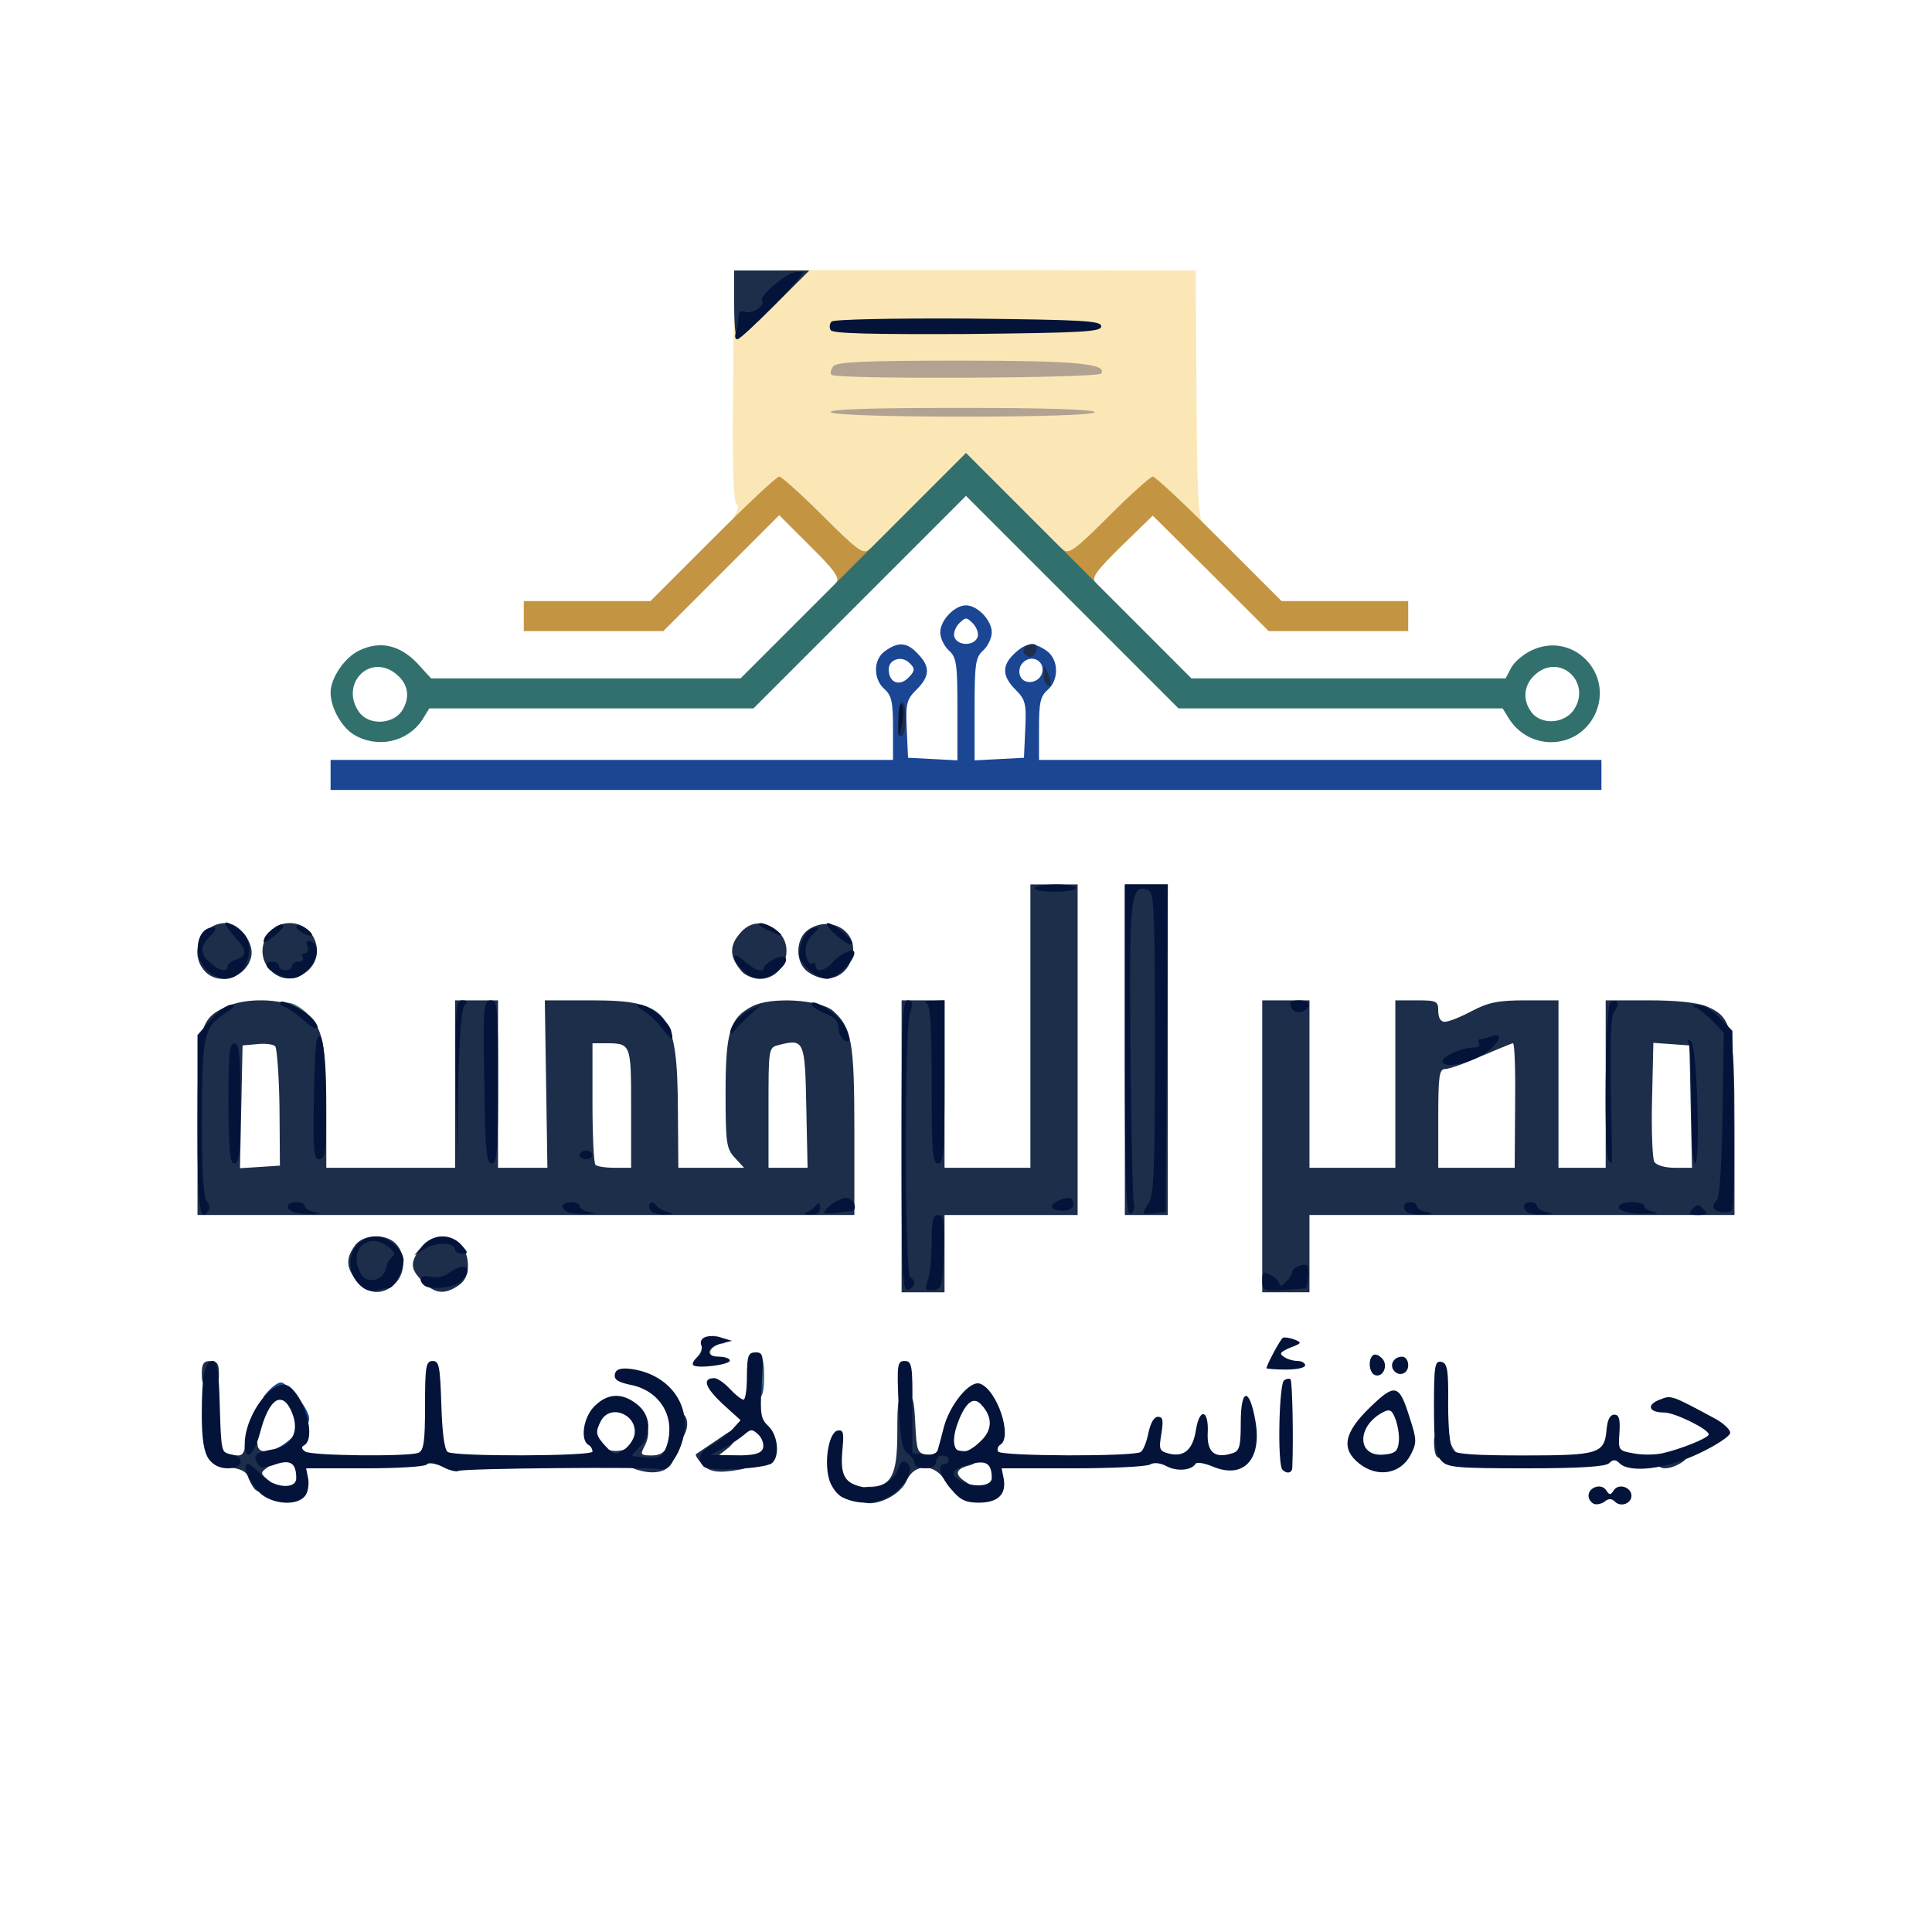 <?xml version="1.0" encoding="utf-8"?>
<!DOCTYPE svg PUBLIC "-//W3C//DTD SVG 1.0//EN" "http://www.w3.org/TR/2001/REC-SVG-20010904/DTD/svg10.dtd">
<svg version="1.0" xmlns="http://www.w3.org/2000/svg" width="225px" height="225px" viewBox="0 0 225 225" preserveAspectRatio="xMidYMid meet">
 <rect x="0" y="0" width="225" height="225" fill="#808080" stroke="none"/>
 <g fill="#ffffff">
  <path d="M0 112.50 l0 -112.50 112.50 0 112.50 0 0 112.50 0 112.50 -112.50 0 -112.50 0 0 -112.50z m108.50 32 l0 -4.50 7.75 0 7.75 0 0 -17.75 0 -17.75 -1.25 0 -1.25 0 0 16.50 0 16.50 -6.50 0 -6.50 0 0 -9.75 c0 -9.40 -0.05 -9.75 -1 -9.75 -1 0 -1 0.35 -1 15.50 0 15.15 0 15.50 1 15.50 0.95 0 1 -0.35 1 -4.50z m42.50 0 l0 -4.50 24.75 0 24.75 0 0 -8.75 c0 -9.95 -0.35 -11.35 -3.25 -12.55 -0.95 -0.40 -3.30 -0.70 -5.25 -0.70 l-3.50 0 0 9.75 0 9.75 -4.25 0 -4.25 0 0 -9.75 0 -9.75 -2.40 0 c-1.55 0 -3.15 0.40 -4.70 1.25 -1.50 0.80 -3.15 1.25 -4.65 1.25 -2.05 0 -2.25 -0.10 -2.25 -1.25 0 -0.90 -0.25 -1.25 -1 -1.25 -0.95 0 -1 0.35 -1 9.75 l0 9.75 -6.50 0 -6.50 0 0 -9.75 0 -9.75 -1.25 0 -1.25 0 0 15.50 0 15.50 1.25 0 c1.25 0 1.25 -0.05 1.25 -4.50z m-106.15 3.20 c0.15 -0.40 -0.05 -1.10 -0.45 -1.50 -0.65 -0.65 -0.80 -0.65 -1.40 0 -0.50 0.65 -0.50 0.95 0 1.55 0.80 0.95 1.45 0.95 1.85 -0.05z m7.60 0.10 c0.85 -1 -0.65 -2.15 -1.70 -1.30 -0.60 0.50 -0.65 0.80 -0.20 1.30 0.30 0.40 0.75 0.70 0.95 0.70 0.20 0 0.65 -0.30 0.95 -0.70z m45.55 -16.05 c0 -8.75 -0.35 -10.60 -2.40 -12.40 -1.45 -1.35 -4.60 -1.65 -6.50 -0.65 -2.45 1.30 -3.10 3.05 -3.10 8.70 0 4.30 0.15 5.05 1 5.85 1 0.90 1 0.85 1 -5.90 0 -7.80 -0.15 -7.55 4.80 -7.25 l2.45 0.15 0.15 8.65 0.10 8.60 -9 0 -9 0 -0.05 -6.60 c-0.05 -7.95 -0.60 -10.20 -2.90 -11.75 -1.40 -0.95 -2.35 -1.15 -5.70 -1.15 l-4 0 0.25 9.75 0.25 9.75 -4.40 0 -4.45 0 0 -9.75 c0 -9.40 -0.05 -9.75 -1 -9.75 -0.95 0 -1 0.35 -1 9.75 l0 9.75 -9 0 -9 0 0 -7 c0 -7.40 -0.45 -9.40 -2.35 -11.15 -1.55 -1.35 -4.20 -1.60 -6.35 -0.60 -3 1.45 -3.30 2.55 -3.30 12.50 l0 8.75 36.75 0 36.75 0 0 -8.25z m36.50 -9.50 c0 -17.40 0 -17.75 -1 -17.75 -1 0 -1 0.35 -1 17.75 0 17.40 0 17.75 1 17.75 1 0 1 -0.35 1 -17.75z m-107.50 -10.75 c0.65 -0.40 0.65 -0.55 -0.10 -1.30 -0.70 -0.70 -1 -0.75 -1.65 -0.20 -0.60 0.50 -0.65 0.80 -0.20 1.30 0.65 0.80 0.95 0.85 1.95 0.20z m7.45 0.05 c0.85 -0.55 0.35 -2.05 -0.65 -2.05 -0.95 0 -1.45 0.85 -1.10 1.75 0.30 0.85 0.75 0.90 1.75 0.30z m55 -0.25 c0.45 -0.50 0.40 -0.80 -0.20 -1.30 -1.05 -0.85 -2.55 0.30 -1.70 1.30 0.30 0.40 0.75 0.70 0.95 0.70 0.20 0 0.65 -0.30 0.95 -0.70z m7.45 0.30 c0.75 -0.50 0.25 -2.10 -0.65 -2.10 -1.05 0 -1.80 1.25 -1.15 1.90 0.70 0.70 0.95 0.70 1.80 0.20z m51.95 -21.45 c-20 -0.10 -52.70 -0.10 -72.75 0 -20 0.05 -3.60 0.10 36.40 0.10 40 0 56.40 -0.05 36.35 -0.10z m-71.45 -9.50 c-5.15 -0.10 -13.70 -0.10 -19 0 -5.30 0.05 -1.10 0.10 9.35 0.10 10.45 0 14.80 -0.05 9.65 -0.10z m89.50 0 c-5.15 -0.10 -13.70 -0.10 -19 0 -5.30 0.05 -1.10 0.10 9.35 0.10 10.45 0 14.80 -0.05 9.65 -0.10z m-94.30 -9 c-2 -0.10 -5.15 -0.10 -7 0 -1.85 0.10 -0.20 0.15 3.65 0.15 3.85 0 5.35 -0.10 3.35 -0.15z m86.50 0 c-2 -0.10 -5.15 -0.10 -7 0 -1.85 0.10 -0.20 0.15 3.65 0.15 3.85 0 5.35 -0.10 3.35 -0.15z m-46.60 -15.15 c1.55 0 2.35 0.60 7.35 5.60 4.30 4.30 5.65 5.40 5.65 4.55 0 -0.65 1.40 -2.40 3.65 -4.60 2.90 -2.85 3.90 -3.55 5.15 -3.55 0.85 0 1.90 0.35 2.25 0.85 0.60 0.70 0.75 0.55 1.05 -1.40 0.15 -1.20 0.35 -7.30 0.35 -13.55 l0.05 -11.40 -25.50 0 -25.50 0 0.05 11.65 c0 6.35 0.15 12.50 0.35 13.55 0.30 1.75 0.45 1.85 1.05 1.15 0.35 -0.50 1.35 -0.85 2.20 -0.85 1.30 0 2.25 0.70 5.20 3.60 2.10 2.10 3.65 4.05 3.65 4.65 0 0.70 1.50 -0.55 5.65 -4.65 5 -5 5.80 -5.60 7.35 -5.60z"/>
  <path d="M166 130.25 c0 -6.30 0.10 -7.25 0.80 -7.25 0.45 0 2.30 -0.65 4.20 -1.50 1.90 -0.80 4.20 -1.50 5.20 -1.50 l1.80 0 0 8.75 0 8.75 -6 0 -6 0 0 -7.25z"/>
  <path d="M191.10 136.65 c-0.25 -0.50 -0.35 -4.45 -0.20 -8.80 l0.25 -7.90 3.55 0.15 3.55 0.15 0.15 8.65 0.10 8.60 -3.45 0 c-2.85 0 -3.60 -0.15 -3.95 -0.85z"/>
  <path d="M26.60 128.90 l0.15 -8.65 3.50 0 3.50 0 0.30 8.25 c0.20 4.55 0.25 8.40 0.10 8.65 -0.10 0.20 -1.90 0.35 -3.95 0.35 l-3.70 0 0.10 -8.60z"/>
  <path d="M67.85 137.15 c-0.20 -0.15 -0.35 -4.10 -0.35 -8.75 l0 -8.40 2.95 0 c4.85 0 4.55 -0.55 4.55 9.05 l0 8.45 -3.40 0 c-1.90 0 -3.60 -0.15 -3.75 -0.35z"/>
 </g>
 <g fill="#fbe7b6">
  <path d="M94.75 62 l-3.95 -4 -1.55 1.50 c-0.95 0.90 -2.10 1.50 -2.90 1.50 -1.25 0 -1.30 -0.10 -0.75 -1.05 0.40 -0.70 0.45 -1.15 0.15 -1.25 -0.30 -0.15 -0.45 -4.10 -0.40 -10.80 l0.10 -10.60 2.95 -2.90 2.90 -2.95 24 0 23.95 0.05 0.10 14.25 c0.05 10.40 0.20 14.50 0.65 15 0.55 0.65 0.40 0.75 -0.85 0.75 -1 0 -1.95 -0.55 -3.15 -1.75 l-1.70 -1.75 -4.05 4 c-5.65 5.60 -5.90 5.60 -12.60 -1.10 l-5.15 -5.15 -5.15 5.15 c-6.70 6.70 -7 6.75 -12.60 1.10z"/>
 </g>
 <g fill="#b1a291">
  <path d="M81 158.60 c0 -0.25 0.15 -0.60 0.35 -0.80 0.20 -0.20 0.40 -0.75 0.40 -1.20 0 -1 1.65 -1.40 2.40 -0.65 0.40 0.40 0.35 0.55 -0.25 0.55 -0.45 0 -0.90 0.35 -1.10 0.75 -0.20 0.50 0.05 0.75 0.70 0.75 0.55 0 1 0.25 1 0.50 0 0.30 -0.80 0.50 -1.75 0.50 -0.95 0 -1.75 -0.20 -1.75 -0.40z"/>
  <path d="M96.75 48 c-0.20 -0.35 5 -0.50 15.20 -0.50 10.05 0 15.55 0.20 15.55 0.50 0 0.70 -30.35 0.70 -30.75 0z"/>
  <path d="M96.85 43.65 c-0.20 -0.15 -0.10 -0.60 0.20 -1 0.45 -0.50 3.50 -0.65 14.75 -0.65 13.55 0 17.15 0.35 16.45 1.50 -0.35 0.55 -30.85 0.70 -31.40 0.15z"/>
 </g>
 <g fill="#c39542">
  <path d="M61 71.75 l0 -1.75 7.40 0 7.35 0 7.25 -7.25 c4 -4 7.45 -7.25 7.75 -7.25 0.25 0 2.55 2.05 5.10 4.60 3.95 3.95 4.70 4.50 5.35 3.90 1.40 -1.10 1 2.10 -0.35 3.40 -1.30 1.20 -4.40 1.60 -3.45 0.45 0.45 -0.50 -0.25 -1.50 -3.05 -4.25 l-3.60 -3.60 -6.75 6.75 -6.75 6.75 -8.10 0 -8.15 0 0 -1.75z"/>
  <path d="M141 66.75 l-6.75 -6.70 -3.65 3.55 c-2.85 2.80 -3.50 3.65 -3.05 4.20 1.05 1.30 -2.25 0.85 -3.45 -0.45 -1.30 -1.40 -1.60 -4.40 -0.30 -3.35 0.65 0.60 1.40 0.05 5.35 -3.90 2.55 -2.55 4.85 -4.60 5.10 -4.60 0.30 0 3.75 3.25 7.75 7.25 l7.25 7.25 7.35 0 7.40 0 0 1.75 0 1.75 -8.15 0 -8.10 0 -6.75 -6.75z"/>
 </g>
 <g fill="#31706d">
  <path d="M87 160.25 c0 -1.90 0.15 -2.25 1 -2.25 0.85 0 1 0.35 1 2.25 0 1.90 -0.15 2.25 -1 2.25 -0.85 0 -1 -0.35 -1 -2.25z"/>
  <path d="M33 117.80 c0 -0.95 0.20 -1.15 0.95 -0.95 0.55 0.15 1.35 0.70 1.85 1.20 0.85 0.90 0.80 0.95 -0.95 0.95 -1.60 0 -1.85 -0.15 -1.85 -1.20z"/>
  <path d="M41.20 85.55 c-1.45 -0.90 -2.70 -3.15 -2.70 -4.90 0 -1.70 1.65 -4.10 3.35 -4.90 2.40 -1.15 4.70 -0.65 6.75 1.50 l1.60 1.75 18.05 0 18 0 13.10 -13.10 13.15 -13.15 13.15 13.15 13.10 13.10 18.30 0 18.30 0 0.65 -1.25 c0.35 -0.65 1.40 -1.55 2.35 -2 4.80 -2.30 9.65 2.65 7.40 7.45 -1.95 4.05 -7.45 4.35 -9.95 0.60 l-0.80 -1.30 -18.90 0 -18.85 0 -12.35 -12.35 -12.40 -12.40 -12.40 12.40 -12.35 12.35 -18.85 0 -18.90 0 -0.80 1.30 c-1.75 2.65 -5.25 3.40 -8 1.75z m5.60 -2.75 c1.05 -1.65 0.75 -3.25 -0.85 -4.45 -3.05 -2.20 -6.35 1.40 -4.15 4.55 1.10 1.60 3.90 1.50 5 -0.10z m136.65 -0.40 c1.65 -2.90 -1.45 -6 -4.20 -4.20 -1.65 1.10 -2.10 3 -1 4.60 1.15 1.75 4.15 1.55 5.20 -0.40z"/>
 </g>
 <g fill="#1a4694">
  <path d="M31.50 169.50 c0 -0.25 0.50 -0.75 1.15 -1.05 0.60 -0.35 1.35 -0.95 1.70 -1.40 0.50 -0.65 0.60 -0.50 0.65 1.10 0 1.80 -0.05 1.85 -1.75 1.85 -0.95 0 -1.75 -0.20 -1.75 -0.50z"/>
  <path d="M34.20 164.50 c-0.30 -1.35 -0.55 -1.50 -2.10 -1.50 -1.70 0 -1.75 0 -0.85 -1 0.50 -0.55 1.15 -1 1.45 -1 0.80 0 3.30 3.10 3.30 4.15 0 1.50 -1.50 0.95 -1.80 -0.65z"/>
  <path d="M87 161.25 c0 -2.10 1.20 -2.45 1.70 -0.50 0.40 1.50 0.05 2.25 -1 2.25 -0.45 0 -0.70 -0.55 -0.70 -1.75z"/>
  <path d="M38.50 90.25 l0 -1.75 32.75 0 32.75 0 0 -3.65 c0 -3.05 -0.15 -3.85 -1 -4.60 -1.35 -1.20 -1.30 -3.50 0.10 -4.45 1.55 -1.10 2.55 -1 3.80 0.35 1.45 1.50 1.40 2.60 -0.15 4.15 -1.15 1.15 -1.30 1.60 -1.15 4.60 l0.15 3.35 2.90 0.15 2.85 0.15 0 -5.95 c0 -5.30 -0.10 -6.05 -1 -6.85 -0.55 -0.50 -1 -1.45 -1 -2.10 0 -1.40 1.65 -3.15 3 -3.15 1.35 0 3 1.75 3 3.15 0 0.65 -0.45 1.60 -1 2.10 -0.90 0.80 -1 1.55 -1 6.85 l0 5.95 2.90 -0.15 2.85 -0.15 0.15 -3.35 c0.15 -3 0 -3.45 -1.15 -4.60 -1.55 -1.55 -1.60 -2.80 -0.10 -4.20 1.40 -1.30 2.25 -1.35 3.75 -0.30 1.40 1 1.45 3.40 0.10 4.55 -0.85 0.75 -1 1.50 -1 4.50 l0 3.65 32.75 0 32.75 0 0 1.75 0 1.75 -74 0 -74 0 0 -1.75z m67.50 -11.55 c0.55 -0.60 0.55 -0.90 -0.10 -1.50 -0.90 -0.90 -2.40 -0.40 -2.40 0.75 0 1.65 1.40 2.10 2.50 0.75z m15.40 -0.50 c0.20 -1.30 -1.30 -2 -2.25 -1.05 -0.40 0.35 -0.55 1.05 -0.35 1.55 0.45 1.20 2.40 0.85 2.60 -0.50z m-7.55 -4 c0.15 -0.40 -0.10 -1.15 -0.55 -1.60 -0.75 -0.75 -0.85 -0.75 -1.60 0 -0.45 0.45 -0.70 1.20 -0.55 1.60 0.40 1.05 2.30 1.05 2.70 0z"/>
 </g>
 <g fill="#1d2e4a">
  <path d="M100 174.05 c0 -0.65 0.35 -0.90 1.25 -0.90 2.55 0 3.25 -1.35 3.25 -6.25 0 -4.05 0.10 -4.40 1 -4.40 0.85 0 0.95 0.40 1.10 3.40 0.15 3.05 0.25 3.35 1.30 3.50 0.65 0.10 1.25 -0.15 1.40 -0.60 0.35 -0.85 1.70 -1.10 1.70 -0.30 0 0.30 0.70 0.50 1.50 0.50 1.85 0 2.05 1.25 0.25 1.70 -1.50 0.40 -1.60 1.05 -0.25 1.90 1.35 0.85 1.25 1.40 -0.25 1.40 -0.90 0 -1.55 -0.45 -2.15 -1.50 -1.20 -2.10 -3.60 -2.10 -4.50 -0.10 -1.05 2.40 -5.60 3.70 -5.60 1.65z"/>
  <path d="M29.65 173.40 c-0.30 -0.35 -0.65 -1.05 -0.80 -1.50 -0.20 -0.55 -0.95 -0.90 -2.20 -1 -1.75 -0.15 -1.90 -0.30 -2.05 -1.75 -0.10 -0.95 0.05 -1.65 0.35 -1.65 0.30 0 0.55 0.30 0.55 0.70 0 0.70 1.05 1.30 2.30 1.30 0.40 0 0.70 -0.45 0.70 -1 0 -0.55 0.35 -1 0.75 -1 0.40 0 0.75 0.35 0.75 0.75 0 0.40 0.30 0.75 0.70 0.75 1.20 0 1.50 1.10 0.50 1.85 -0.95 0.70 -0.90 0.75 0.20 1.65 0.60 0.50 1.10 1.05 1.10 1.20 0 0.55 -2.40 0.30 -2.85 -0.30z"/>
  <path d="M73.60 170.95 c-0.65 -0.25 -1.75 -0.30 -2.40 -0.15 -1.10 0.30 -1.20 0.15 -1.15 -1.35 0 -0.95 0.15 -1.40 0.30 -1.05 0.30 0.75 2.25 0.80 3.05 0 0.35 -0.35 0.60 -1 0.60 -1.50 0 -0.50 0.35 -0.90 0.75 -0.90 0.85 0 1 1.15 0.25 2.55 -0.45 0.85 -0.35 0.95 0.90 0.95 1.60 0 2.10 -0.90 2.10 -3.60 0 -1.05 0.25 -1.40 1 -1.40 1.25 0 1.40 2.05 0.25 3.20 -0.40 0.40 -0.75 1.15 -0.75 1.65 0 2 -2.20 2.70 -4.90 1.60z"/>
  <path d="M81.70 170.45 c-0.45 -0.50 -0.75 -1 -0.65 -1.10 0.10 -0.05 1.25 -0.85 2.60 -1.75 1.85 -1.30 2.35 -1.50 2.35 -0.85 0 0.45 -0.50 1.25 -1.10 1.80 l-1.15 0.90 1.90 0.05 c2.20 0 2.60 1.30 0.50 1.65 -2.55 0.45 -3.55 0.30 -4.45 -0.70z"/>
  <path d="M193.10 170.15 c0.10 -0.60 0.70 -0.95 1.80 -1.05 1.75 -0.20 2.15 0.60 0.65 1.40 -1.50 0.80 -2.65 0.60 -2.45 -0.35z"/>
  <path d="M167.35 169.65 c-0.20 -0.15 -0.35 -0.95 -0.35 -1.75 0 -1.75 1.75 -2.05 1.85 -0.30 0.05 0.65 0.50 1.40 0.95 1.75 0.80 0.60 0.70 0.65 -0.60 0.65 -0.85 0 -1.70 -0.15 -1.85 -0.35z"/>
  <path d="M23.50 160 c0 -1.15 0.20 -1.50 1 -1.50 0.80 0 1 0.35 1 1.50 0 1.15 -0.20 1.50 -1 1.50 -0.80 0 -1 -0.35 -1 -1.50z"/>
  <path d="M41.55 149.20 c-1.25 -1.60 -1.30 -2.60 -0.25 -4.10 0.95 -1.40 3.70 -1.50 4.85 -0.20 1.15 1.25 1.05 3.40 -0.15 4.60 -1.40 1.40 -3.20 1.25 -4.45 -0.30z"/>
  <path d="M49.25 149.25 c-1.50 -1.45 -1.55 -2.25 -0.20 -3.95 2 -2.50 5.45 -1.20 5.45 2.10 0 1.05 -0.35 1.80 -1.10 2.30 -1.60 1.10 -2.75 1 -4.15 -0.45z"/>
  <path d="M105 133.50 l0 -17 2.50 0 2.50 0 0 9.75 0 9.75 5 0 5 0 0 -16.50 0 -16.50 2.75 0 2.75 0 0 19.25 0 19.25 -7.75 0 -7.75 0 0 4.50 0 4.50 -2.50 0 -2.50 0 0 -17z"/>
  <path d="M147 133.50 l0 -17 2.75 0 2.75 0 0 9.75 0 9.75 5 0 5 0 0 -9.75 0 -9.75 2.50 0 c2.35 0 2.50 0.10 2.50 1.25 0 0.80 0.30 1.25 0.75 1.25 0.45 0 1.85 -0.55 3.15 -1.25 1.90 -1 3.05 -1.25 6.20 -1.25 l3.90 0 0 9.75 0 9.75 2.75 0 2.75 0 0 -9.75 0 -9.75 5 0 c3.20 0 5.65 0.25 6.75 0.70 2.95 1.25 3.25 2.45 3.25 14.05 l0 10.25 -24.75 0 -24.75 0 0 4.50 0 4.50 -2.75 0 -2.75 0 0 -17z m29.45 -4.75 c0.05 -4 -0.05 -7.25 -0.25 -7.25 -0.15 0 -1.80 0.70 -3.70 1.50 -1.90 0.85 -3.75 1.50 -4.20 1.50 -0.70 0 -0.80 0.85 -0.80 5.75 l0 5.75 4.45 0 4.45 0 0.05 -7.25z m20.45 0.15 l-0.15 -7.15 -2.10 -0.15 -2.10 -0.15 -0.15 6.55 c-0.10 3.60 0.05 6.90 0.25 7.30 0.25 0.40 1.20 0.70 2.40 0.70 l2 0 -0.15 -7.10z"/>
  <path d="M23 131.25 c0 -11.50 0.25 -12.55 3.20 -13.95 2.40 -1.15 6.65 -1.05 8.70 0.20 2.60 1.60 3.10 3.45 3.10 11.50 l0 7 7.50 0 7.50 0 0 -9.75 0 -9.75 2.50 0 2.50 0 0 9.75 0 9.75 2.90 0 2.85 0 -0.15 -9.75 -0.15 -9.75 5.45 0 c8.95 0 10 1.35 10.05 12.90 l0.05 6.60 3.85 0 3.80 0 -1.05 -1.15 c-1 -1.05 -1.10 -1.70 -1.10 -7.55 0 -7.15 0.50 -8.75 3.10 -10.10 2.20 -1.15 7.90 -0.80 9.45 0.55 2.15 1.95 2.45 3.60 2.45 14 l0 9.75 -38.25 0 -38.25 0 0 -10.25z m9.55 -2.25 c-0.05 -3.70 -0.30 -6.95 -0.50 -7.15 -0.25 -0.25 -1.20 -0.35 -2.10 -0.25 l-1.70 0.15 -0.15 7.15 -0.15 7.15 2.35 -0.15 2.30 -0.15 -0.05 -6.75z m40.95 0.05 c0 -7.60 0 -7.55 -3.05 -7.55 l-1.45 0 0 6.90 c0 3.80 0.15 7.10 0.35 7.25 0.15 0.20 1.20 0.35 2.25 0.35 l1.90 0 0 -6.95z m20.40 -0.15 c-0.15 -7.75 -0.25 -7.95 -3.20 -7.20 -1.20 0.30 -1.20 0.35 -1.20 7.30 l0 7 2.25 0 2.30 0 -0.15 -7.10z"/>
  <path d="M131 122.25 l0 -19.25 2.50 0 2.50 0 0 19.25 0 19.25 -2.50 0 -2.50 0 0 -19.25z"/>
  <path d="M23.85 113.10 c-1.95 -2.15 -0.40 -5.60 2.45 -5.60 1.60 0 3.35 2.35 2.95 3.95 -0.60 2.45 -3.80 3.40 -5.40 1.65z"/>
  <path d="M31.50 113 c-2 -2 -0.55 -5.50 2.25 -5.50 2.85 0 4.25 3.55 2.15 5.50 -1.40 1.25 -3.10 1.30 -4.40 0z"/>
  <path d="M86.40 113.15 c-1.40 -1.60 -1.50 -2.90 -0.35 -4.30 1.20 -1.55 2.85 -1.75 4.45 -0.45 2.20 1.80 0.85 5.60 -2 5.60 -0.75 0 -1.70 -0.40 -2.10 -0.85z"/>
  <path d="M94.10 113.20 c-1.50 -1.05 -1.50 -3.85 0 -4.90 2.50 -1.75 5.75 0.05 5.20 2.90 -0.55 2.60 -3 3.55 -5.20 2z"/>
  <path d="M104.60 83.80 c0 -1.25 0.25 -2.15 0.50 -2 0.55 0.35 0.50 3.60 -0.10 3.95 -0.30 0.20 -0.50 -0.55 -0.40 -1.95z"/>
  <path d="M121.85 79.65 c-0.20 -0.15 -0.35 -0.80 -0.30 -1.35 0 -0.95 0.05 -0.95 0.50 0.15 0.50 1.20 0.40 1.80 -0.20 1.20z"/>
  <path d="M119.35 76.20 c-0.45 -0.50 0.10 -1.20 0.90 -1.20 0.45 0 0.60 0.30 0.45 0.75 -0.30 0.80 -0.85 0.95 -1.35 0.45z"/>
  <path d="M85.50 35.50 l0 -4 4.35 0 4.40 0 -4 4 c-2.20 2.20 -4.15 4 -4.35 4 -0.25 0 -0.40 -1.80 -0.40 -4z"/>
 </g>
 <g fill="#041339">
  <path d="M185.65 175.15 c-0.35 -0.15 -0.65 -0.55 -0.65 -0.95 0 -1 1.50 -1.50 2.05 -0.65 0.40 0.60 0.50 0.60 0.90 0 0.55 -0.85 2.05 -0.35 2.05 0.65 0 0.90 -1.25 1.35 -1.90 0.70 -0.40 -0.40 -0.75 -0.40 -1.20 -0.05 -0.35 0.30 -0.95 0.40 -1.25 0.30z"/>
  <path d="M30.30 173.90 c-1.25 -1.20 -2.20 -3.40 -1.40 -3.40 0.20 0 0.90 0.55 1.50 1.25 1.35 1.50 4.10 1.80 4.10 0.40 0 -1.80 -0.70 -2.20 -2.45 -1.60 -1.30 0.45 -1.75 0.45 -2.05 -0.10 -0.60 -0.95 -0.25 -1.30 1.75 -1.65 2.30 -0.45 3.15 -2.10 2.25 -4.30 -1.10 -2.65 -2.65 -1.70 -3.70 2.30 -0.70 2.70 -1.80 3.55 -1.80 1.35 0.05 -3.60 3.55 -8.05 5.30 -6.60 1.85 1.55 2.95 5.95 1.65 6.75 -0.40 0.20 -0.35 0.45 0.10 0.75 0.80 0.50 11.95 0.60 13.15 0.15 0.65 -0.25 0.80 -1.25 0.80 -5.50 0 -4.60 0.10 -5.20 0.90 -5.20 0.75 0 0.85 0.65 1 5.10 0.10 3.25 0.35 5.25 0.75 5.50 0.90 0.55 16.85 0.50 16.85 -0.05 0 -0.30 -0.20 -0.65 -0.50 -0.80 -0.95 -0.60 -0.55 -3.25 0.75 -4.50 1.50 -1.50 3.20 -1.60 4.95 -0.20 1.60 1.25 1.75 3.50 0.30 4.95 -0.55 0.55 -0.95 1 -0.85 1.05 0.05 0.05 0.85 0.10 1.75 0.20 1.35 0.10 1.75 -0.10 2.15 -1.10 1.30 -3.45 -0.60 -6.75 -4.25 -7.40 -1.35 -0.30 -1.80 -0.60 -1.70 -1.20 0.10 -0.55 0.60 -0.75 1.65 -0.65 4.20 0.45 6.95 3.60 6.45 7.35 -0.30 2.25 -1.80 4.60 -2.80 4.35 -1.05 -0.30 -23 -0.10 -23.50 0.20 -0.20 0.15 -1.10 -0.05 -1.90 -0.50 -0.85 -0.40 -1.60 -0.50 -1.80 -0.25 -0.15 0.25 -3.35 0.45 -7.15 0.45 l-6.90 0 0.25 1.25 c0.10 0.70 -0.05 1.60 -0.40 2 -0.95 1.15 -3.75 0.95 -5.20 -0.35z m43.60 -6.85 c0.35 -2.30 -2.80 -3.60 -3.90 -1.60 -0.70 1.35 -0.65 1.70 0.55 3 0.95 1 1.15 1.05 2.10 0.40 0.60 -0.40 1.15 -1.20 1.25 -1.80z"/>
  <path d="M98.15 174.40 c-0.65 -0.30 -1.35 -1.25 -1.60 -2.15 -0.60 -2.15 0 -5.45 1 -5.65 0.70 -0.10 0.75 0.25 0.55 2.35 -0.25 2.90 0.25 3.80 2.45 4.25 1.75 0.35 3.70 -0.75 4.10 -2.25 0.15 -0.60 0.50 -0.90 0.80 -0.70 0.95 0.55 0.60 1.80 -0.90 3.30 -1.60 1.55 -4.20 1.90 -6.40 0.85z"/>
  <path d="M110.80 173.45 c-1.35 -1.55 -1.70 -2.95 -0.80 -2.95 0.30 0 0.50 -0.20 0.50 -0.50 0 -0.25 -0.35 -0.50 -0.75 -0.50 -0.40 0 -0.75 0.35 -0.75 0.75 0 0.45 -0.45 0.75 -1.25 0.75 -0.70 0 -1.25 -0.25 -1.25 -0.55 0 -0.35 -0.35 -0.85 -0.80 -1.20 -0.65 -0.45 -0.85 -1.75 -1.05 -5.65 -0.20 -4.70 -0.15 -5.10 0.70 -5.10 0.85 0 0.95 0.50 0.90 5.40 l0 5.35 1.40 0.15 c0.80 0.10 1.45 -0.10 1.55 -0.50 0.10 -0.35 0.45 -1.60 0.75 -2.80 0.75 -2.65 3.05 -5.40 4.20 -4.95 2 0.75 3.80 6.20 2.35 7.10 -0.30 0.20 -0.40 0.55 -0.25 0.80 0.35 0.55 15.75 0.60 16.60 0.05 0.30 -0.20 0.70 -1.20 0.90 -2.25 0.25 -1.15 0.65 -1.85 1.10 -1.85 0.60 0 0.65 0.40 0.40 2 -0.30 1.80 -0.25 2 0.95 2.30 1.75 0.40 2.75 -0.50 3.10 -2.90 0.45 -2.55 1.50 -2.15 1.35 0.50 -0.10 2.25 0.85 3 2.85 2.35 0.85 -0.25 1 -0.75 1 -3.60 0 -4 1 -4.15 1.70 -0.20 0.80 4.50 -1.35 6.85 -4.95 5.35 -0.95 -0.40 -1.85 -0.55 -2 -0.35 -0.45 0.80 -2.20 0.95 -3.40 0.30 -0.75 -0.40 -1.50 -0.45 -1.90 -0.20 -0.40 0.25 -4.45 0.45 -9 0.45 l-8.30 0 0.25 1.25 c0.30 1.80 -0.70 2.75 -2.90 2.75 -1.50 0 -2.20 -0.30 -3.20 -1.55z m4.70 -1.30 c0 -1.75 -0.65 -2.15 -2.65 -1.60 -2.05 0.55 -2.30 1.15 -0.95 1.90 1.45 0.85 3.60 0.65 3.60 -0.30z m-1.20 -4.40 c1.30 -1.30 1.30 -2.75 -0.05 -4.20 -0.85 -0.90 -1.70 -0.30 -2.55 1.75 -1.50 3.65 0 5.05 2.60 2.45z"/>
  <path d="M81.95 170.80 c-0.80 -0.85 -0.50 -1.75 0.95 -2.50 0.75 -0.40 1.80 -1.20 2.35 -1.80 l1 -1.10 -2.15 -1.95 c-2 -1.90 -2.35 -2.95 -0.90 -2.95 0.35 0 1.15 0.55 1.80 1.25 0.65 0.70 1.35 1.25 1.60 1.25 0.20 0 0.40 -1.25 0.40 -2.75 0 -2.40 0.15 -2.75 1 -2.75 0.90 0 0.95 0.30 0.70 3.80 -0.20 3.40 -0.10 3.95 0.80 4.80 1.10 1.05 1.35 3.50 0.40 4.30 -0.85 0.65 -7.30 1 -7.95 0.40z m6.90 -2.10 c0.15 -0.40 -0.05 -1.15 -0.50 -1.60 -0.75 -0.70 -0.90 -0.70 -1.70 0 -0.50 0.40 -1.55 1.15 -2.40 1.55 l-1.50 0.80 2.90 0.05 c2.15 0 2.95 -0.20 3.20 -0.80z"/>
  <path d="M149.35 171.15 c-0.60 -0.55 -0.40 -10.05 0.20 -10.40 0.30 -0.20 0.65 -0.25 0.75 -0.10 0.20 0.20 0.35 6.75 0.20 10.25 0 0.65 -0.65 0.80 -1.15 0.25z"/>
  <path d="M158.30 170.45 c-2.15 -1.70 -1.80 -3.60 1.25 -6.55 2.95 -2.85 3.40 -2.75 4.65 1.30 0.80 2.45 0.80 2.85 0.10 4.20 -1.15 2.25 -3.85 2.75 -6 1.05z m4.60 -2.50 c0.10 -0.70 -0.10 -1.85 -0.35 -2.60 -0.45 -1.20 -0.70 -1.30 -1.55 -0.85 -3.05 1.65 -2.95 5.20 0.15 4.90 1.30 -0.10 1.65 -0.40 1.75 -1.45z"/>
  <path d="M24.30 169.90 c-0.55 -0.80 -0.80 -2.30 -0.80 -5.15 0 -4.65 0.35 -6.25 1.30 -6.25 0.50 0 0.70 1.25 0.80 5.40 0.15 5.10 0.20 5.35 1.30 5.50 1.70 0.25 1.40 1.60 -0.35 1.60 -1 0 -1.75 -0.40 -2.25 -1.10z"/>
  <path d="M167.85 170.10 c-0.70 -0.75 -0.85 -2 -0.85 -6.30 0 -4.75 0.10 -5.35 0.85 -5.20 0.70 0.15 0.85 0.85 0.80 4.90 0 2.60 0.20 5.05 0.50 5.40 0.35 0.45 2.65 0.60 8.30 0.60 8.75 0 9.40 -0.20 9.65 -3 0.10 -1.15 0.40 -1.75 0.90 -1.75 0.55 0 0.70 0.50 0.60 2.10 -0.15 2.05 -0.10 2.10 1.60 2.40 0.95 0.20 2.45 0.20 3.40 0 2.20 -0.50 5.40 -1.80 5.40 -2.20 0 -0.60 -3.95 -2.55 -5.20 -2.55 -1.80 0 -2.10 -0.90 -0.50 -1.50 1.35 -0.55 1.30 -0.55 6.60 2.30 0.85 0.50 1.60 1.20 1.60 1.55 0 0.40 -1.60 1.45 -3.60 2.40 -3.85 1.85 -8.10 2.35 -9.30 1.15 -0.45 -0.45 -0.75 -0.45 -1.20 0 -0.40 0.40 -3.30 0.60 -9.65 0.60 -8.20 0 -9.20 -0.10 -9.90 -0.90z"/>
  <path d="M160.15 160.15 c-0.75 -0.25 -0.85 -1.95 -0.20 -2.35 0.25 -0.15 0.70 0.05 1.05 0.45 0.70 0.80 0.05 2.20 -0.85 1.90z"/>
  <path d="M162.25 159.50 c-0.40 -0.70 0.15 -1.50 1.05 -1.50 0.40 0 0.70 0.45 0.70 1 0 1.05 -1.20 1.40 -1.75 0.50z"/>
  <path d="M80.70 158.95 c-0.10 -0.20 0.15 -0.60 0.55 -0.95 0.35 -0.30 0.60 -0.85 0.45 -1.25 -0.40 -0.95 0.65 -1.40 2.20 -1 l1.35 0.40 -1.20 0.30 c-1.70 0.45 -1.95 1.55 -0.35 1.55 0.70 0 1.30 0.20 1.30 0.45 0 0.50 -4 1 -4.30 0.50z"/>
  <path d="M147.50 159.35 c0 -0.40 1.60 -3.35 1.90 -3.55 0.20 -0.10 0.80 0 1.35 0.20 0.90 0.35 0.85 0.45 -0.50 0.95 -1.15 0.50 -1.30 0.70 -0.75 1.05 0.40 0.30 1.15 0.50 1.65 0.50 0.45 0 0.85 0.25 0.85 0.50 0 0.30 -1 0.50 -2.25 0.50 -1.25 0 -2.25 -0.10 -2.25 -0.15z"/>
  <path d="M41.75 149.50 c-1.95 -2.15 -0.70 -5.50 2.10 -5.50 1.30 0 3.15 1.60 3.15 2.75 0 1.10 -1.10 3.25 -1.70 3.25 -0.30 0 -1 0.15 -1.55 0.30 -0.70 0.15 -1.35 -0.10 -2 -0.80z m3.20 -1.80 c0.10 -0.55 0.40 -1.10 0.75 -1.35 0.35 -0.25 0.25 -0.60 -0.40 -1.10 -2.55 -1.95 -4.90 0.45 -3.20 3.20 0.70 1.15 2.55 0.65 2.85 -0.75z"/>
  <path d="M105 133.50 c0 -14.40 0.10 -17 0.70 -17 0.60 0 0.65 0.35 0.25 1.60 -0.65 2.25 -0.60 30.25 0.05 30.65 0.75 0.45 0.60 1.10 -0.25 1.45 -0.65 0.25 -0.75 -1.80 -0.75 -16.70z"/>
  <path d="M108.05 149.15 c0.25 -0.70 0.45 -2.65 0.45 -4.45 0 -2.55 0.15 -3.20 0.75 -3.20 0.65 0 0.75 0.70 0.65 4.35 -0.15 4 -0.20 4.30 -1.25 4.40 -0.90 0.05 -1 -0.10 -0.60 -1.10z"/>
  <path d="M147 149.15 c0 -1.05 0.15 -1.10 1 -0.65 0.55 0.30 1 0.75 1 1.05 0 0.30 0.35 0.20 0.75 -0.25 0.40 -0.40 0.75 -0.95 0.75 -1.20 0 -0.25 0.45 -0.60 1 -0.75 0.80 -0.20 0.95 0 0.85 1.20 -0.05 0.80 -0.20 1.45 -0.35 1.50 -0.15 0 -1.30 0.10 -2.60 0.20 -2.25 0.10 -2.40 0.05 -2.40 -1.10z"/>
  <path d="M49.35 149.65 c-0.75 -0.70 -0.30 -1.25 0.80 -0.95 0.70 0.15 1.60 -0.05 2.15 -0.45 1.85 -1.40 3 -0.60 1.40 0.95 -0.75 0.80 -3.75 1.10 -4.35 0.45z"/>
  <path d="M49.20 145.10 c1.20 -1.40 3.35 -1.45 4.55 -0.10 0.80 0.90 0.80 1 0.10 1 -0.50 0 -0.85 -0.20 -0.85 -0.45 0 -0.85 -2.15 -0.95 -3.45 -0.15 l-1.30 0.80 0.95 -1.10z"/>
  <path d="M23 131 l0 -10.45 1.55 -1.80 c0.85 -0.95 1.90 -1.75 2.40 -1.75 0.50 0 0.30 0.35 -0.65 0.95 -2.60 1.70 -2.75 2.55 -2.80 12.35 0 5.95 0.20 9.20 0.55 9.55 0.30 0.30 0.40 0.80 0.25 1.10 -1.05 1.65 -1.30 -0.25 -1.30 -9.95z"/>
  <path d="M34.15 141.15 c-1 -0.40 -0.75 -1.15 0.35 -1.15 0.55 0 1 0.20 1 0.45 0 0.25 0.50 0.60 1.15 0.70 0.80 0.15 0.75 0.20 -0.40 0.25 -0.80 0 -1.80 -0.10 -2.10 -0.25z"/>
  <path d="M66.15 141.15 c-1 -0.40 -0.75 -1.15 0.35 -1.15 0.55 0 1 0.20 1 0.45 0 0.25 0.50 0.60 1.15 0.70 0.80 0.15 0.75 0.20 -0.40 0.25 -0.80 0 -1.80 -0.10 -2.10 -0.25z"/>
  <path d="M75.75 140.95 c-0.20 -0.30 -0.20 -0.65 0 -0.85 0.15 -0.15 0.45 -0.05 0.65 0.25 0.20 0.30 0.80 0.65 1.35 0.80 0.80 0.20 0.70 0.25 -0.35 0.30 -0.75 0 -1.50 -0.20 -1.65 -0.50z"/>
  <path d="M94 141.15 c0.40 -0.15 0.90 -0.55 1.10 -0.85 0.25 -0.35 0.40 -0.20 0.40 0.35 0 0.55 -0.35 0.85 -1.10 0.80 -0.80 0 -0.90 -0.10 -0.40 -0.30z"/>
  <path d="M96 141.25 c0 -0.55 1.70 -1.75 2.55 -1.75 0.85 0 1.45 1.45 0.60 1.55 -0.25 0 -1 0.10 -1.75 0.20 -0.80 0.10 -1.40 0.10 -1.40 0z"/>
  <path d="M131 122.30 l0 -19.30 2.50 0 2.50 0 -0.10 19.05 -0.15 19.10 -1.40 0.15 c-1.40 0.15 -1.40 0.10 -0.65 -1.05 0.70 -1.05 0.80 -3.65 0.80 -18.75 0 -15.80 -0.10 -17.55 -0.80 -17.85 -2.05 -0.75 -2.20 0.65 -2.05 18.55 0.10 9.40 0.25 17.50 0.40 18 0.10 0.50 -0.10 1.05 -0.40 1.15 -0.50 0.20 -0.65 -3.85 -0.65 -19.05z"/>
  <path d="M163.85 141.15 c-0.60 -0.55 -0.40 -1.15 0.40 -1.15 0.40 0 0.75 0.20 0.75 0.45 0 0.25 0.50 0.60 1.15 0.70 0.85 0.15 0.75 0.25 -0.45 0.30 -0.85 0 -1.70 -0.10 -1.85 -0.30z"/>
  <path d="M177.85 141.15 c-0.60 -0.55 -0.40 -1.15 0.40 -1.15 0.40 0 0.75 0.20 0.75 0.45 0 0.25 0.50 0.60 1.15 0.70 0.85 0.15 0.75 0.25 -0.45 0.30 -0.85 0 -1.70 -0.10 -1.85 -0.30z"/>
  <path d="M189.40 141.15 c-1.45 -0.35 -1 -1.15 0.60 -1.15 0.85 0 1.50 0.20 1.50 0.45 0 0.25 0.50 0.60 1.15 0.70 0.65 0.15 0.40 0.20 -0.65 0.20 -0.95 0.05 -2.15 -0.05 -2.60 -0.20z"/>
  <path d="M197.10 140.80 c0.35 -0.40 0.75 -0.55 0.90 -0.35 0.15 0.15 0.45 0.45 0.70 0.70 0.25 0.20 -0.15 0.35 -0.90 0.35 -1.10 0 -1.25 -0.10 -0.70 -0.70z"/>
  <path d="M200.40 141.15 c-1 -0.25 -1.15 -0.70 -0.40 -1.45 0.25 -0.25 0.55 -4.65 0.60 -9.95 l0.15 -9.45 -1.25 -1.35 c-0.70 -0.70 -1.60 -1.45 -2 -1.60 -0.50 -0.20 -0.45 -0.30 0.30 -0.30 0.55 -0.05 1.65 0.65 2.50 1.50 l1.45 1.50 0.15 10.30 c0.10 5.65 0 10.45 -0.25 10.65 -0.20 0.15 -0.80 0.25 -1.25 0.15z"/>
  <path d="M122.50 140.55 c0 -0.45 1.20 -1.05 2.05 -1.05 0.25 0 0.45 0.35 0.45 0.75 0 0.45 -0.45 0.75 -1.25 0.75 -0.70 0 -1.25 -0.20 -1.25 -0.45z"/>
  <path d="M26.60 128.50 c0 -5.75 0.10 -7 0.70 -7 0.55 0 0.70 1.30 0.70 7 0 5.60 -0.15 7 -0.70 7 -0.55 0 -0.65 -1.45 -0.70 -7z"/>
  <path d="M53.10 126.15 c-0.10 -8.60 0 -9.65 0.70 -9.65 0.65 0 0.70 0.15 0.25 0.65 -0.30 0.40 -0.60 4.10 -0.70 9.65 l-0.10 8.95 -0.15 -9.60z"/>
  <path d="M56.40 126 c-0.15 -8.75 -0.10 -9.50 0.75 -9.50 0.80 0 0.85 0.80 0.85 9.50 0 8 -0.10 9.50 -0.75 9.50 -0.60 0 -0.75 -1.60 -0.85 -9.50z"/>
  <path d="M108.50 126.30 c0 -6.90 -0.15 -9.30 -0.60 -9.45 -0.35 -0.15 -0.05 -0.30 0.75 -0.30 l1.35 -0.05 0 9.50 c0 8.10 -0.10 9.50 -0.75 9.50 -0.65 0 -0.75 -1.35 -0.75 -9.20z"/>
  <path d="M187.35 135.15 c-0.60 -0.55 -0.40 -18.05 0.20 -18.40 0.80 -0.55 1.15 0.15 0.50 0.95 -0.45 0.55 -0.55 3.10 -0.45 9.25 0.10 4.70 0.15 8.55 0.10 8.55 0 0 -0.20 -0.15 -0.35 -0.35z"/>
  <path d="M197 129.05 c0 -3.55 -0.15 -6.90 -0.30 -7.40 -0.25 -0.70 -0.20 -0.75 0.25 -0.35 0.70 0.60 1.10 14.20 0.45 14.20 -0.25 0 -0.40 -2.90 -0.40 -6.45z"/>
  <path d="M36.55 128.40 c0.05 -3.65 0.20 -6.95 0.35 -7.35 0.60 -1.60 1.05 1.45 1.05 7.60 0.05 5.45 -0.05 6.35 -0.75 6.35 -0.65 0 -0.75 -0.90 -0.65 -6.60z"/>
  <path d="M67.50 134.50 c0 -0.25 0.35 -0.50 0.75 -0.50 0.40 0 0.75 0.25 0.75 0.50 0 0.30 -0.35 0.50 -0.75 0.50 -0.40 0 -0.75 -0.20 -0.75 -0.50z"/>
  <path d="M168 123.60 c0 -0.60 2.30 -1.60 3.55 -1.60 0.55 0 0.85 -0.20 0.70 -0.50 -0.15 -0.25 -0.10 -0.50 0.20 -0.50 0.25 0 0.80 -0.15 1.25 -0.30 1.65 -0.65 0.75 1.15 -1.15 2.20 -1.95 1.10 -4.55 1.50 -4.55 0.70z"/>
  <path d="M98.25 121.10 c-0.25 -0.20 -0.50 -0.65 -0.55 -0.95 -0.10 -1.35 -0.25 -1.55 -1.70 -2.15 -0.80 -0.35 -1.50 -0.80 -1.50 -1.05 0 -0.80 2.80 0.95 3.70 2.30 0.90 1.35 0.90 2.50 0.05 1.85z"/>
  <path d="M77 119.65 c-0.60 -0.80 -1.55 -1.65 -2.15 -2 -0.60 -0.35 -0.80 -0.60 -0.45 -0.65 1.10 0 3.45 1.90 3.75 3 0.35 1.35 0.15 1.25 -1.15 -0.35z"/>
  <path d="M85.05 120.25 c0 -0.80 1.10 -2.05 2.45 -2.70 l1.25 -0.60 -1.20 1.05 c-0.70 0.60 -1.50 1.45 -1.90 1.90 -0.35 0.45 -0.60 0.65 -0.60 0.35z"/>
  <path d="M35.40 118.85 c-0.70 -0.65 -1.70 -1.35 -2.15 -1.55 -0.50 -0.15 -0.75 -0.45 -0.60 -0.60 0.35 -0.35 3 1.05 3.85 2.05 1.05 1.30 0.25 1.35 -1.10 0.10z"/>
  <path d="M150.35 117.25 c-0.25 -0.55 0 -0.75 0.95 -0.75 0.80 0 1.20 0.25 1.10 0.65 -0.35 0.90 -1.75 1 -2.05 0.10z"/>
  <path d="M24.10 113 c-1.75 -1.65 -1.25 -5 0.75 -5 0.40 0 0.30 0.35 -0.35 1 -1.25 1.25 -1.25 2.05 0 3.15 1.10 0.95 2 1.10 2 0.40 0 -0.25 0.45 -0.65 1 -0.80 1.15 -0.35 1.25 -1 0.40 -2 -2.20 -2.45 -2.20 -3 0 -1.45 2.20 1.50 0.95 5.70 -1.70 5.70 -0.55 0 -1.50 -0.45 -2.10 -1z"/>
  <path d="M32.15 113.40 c-1.30 -0.65 -1.50 -1.40 -0.40 -1.40 0.40 0 0.75 0.25 0.75 0.50 0 0.30 0.35 0.50 0.75 0.50 0.40 0 0.75 -0.20 0.75 -0.50 0 -0.25 0.35 -0.50 0.80 -0.50 0.40 0 0.60 -0.20 0.45 -0.50 -0.15 -0.25 -0.05 -0.50 0.25 -0.50 0.35 0 0.45 -0.35 0.30 -0.80 -0.20 -0.50 -0.05 -0.70 0.30 -0.60 1.10 0.40 1.05 1.95 -0.15 3.20 -1.20 1.30 -2.10 1.45 -3.80 0.60z"/>
  <path d="M86.50 113 c-1.40 -1.40 -1.25 -2.40 0.15 -1.10 1.15 1.10 2.35 1.45 2.35 0.75 0 -0.25 0.55 -0.65 1.25 -1 1.65 -0.75 1.75 0.45 0.15 1.55 -1.50 1.05 -2.70 1 -3.90 -0.20z"/>
  <path d="M94 112.75 c-1 -1.05 -1.10 -1.45 -0.70 -2.85 0.30 -0.95 0.85 -1.70 1.40 -1.80 0.80 -0.20 0.80 -0.10 -0.10 0.80 -0.65 0.65 -0.90 1.40 -0.75 2.30 0.15 0.70 0.45 1.15 0.70 1 0.25 -0.15 0.45 0 0.45 0.25 0 0.85 1.05 0.65 1.95 -0.35 0.90 -1.05 2.55 -1.80 2.55 -1.15 0 1 -2.15 3.05 -3.20 3.05 -0.60 0 -1.65 -0.55 -2.30 -1.25z"/>
  <path d="M30.80 109.25 c0.35 -0.85 2.20 -2.05 2.20 -1.40 0 0.20 -0.60 0.80 -1.25 1.30 -1 0.75 -1.20 0.75 -0.95 0.10z"/>
  <path d="M97.20 108.75 c-0.75 -0.70 -1.10 -1.25 -0.80 -1.25 0.75 0 3.50 2.45 2.75 2.50 -0.35 0 -1.20 -0.55 -1.95 -1.25z"/>
  <path d="M35 108.50 c-0.40 -0.25 -0.60 -0.55 -0.45 -0.70 0.15 -0.15 0.70 0.05 1.25 0.45 1.05 0.80 0.40 1 -0.80 0.25z"/>
  <path d="M89.25 108.25 c-0.80 -0.40 -1.15 -0.70 -0.70 -0.75 0.40 0 1.20 0.35 1.75 0.75 1.15 0.90 0.90 0.90 -1.05 0z"/>
  <path d="M120.50 103.40 c0 -0.20 1.15 -0.40 2.55 -0.40 1.35 0 2.40 0.20 2.25 0.45 -0.35 0.55 -4.80 0.55 -4.80 -0.05z"/>
  <path d="M104.65 83.85 c0 -1.40 0.20 -2.15 0.40 -1.75 0.20 0.35 0.20 1.45 -0.05 2.40 -0.40 1.70 -0.40 1.65 -0.35 -0.65z"/>
  <path d="M85.70 38.70 c0.15 -0.45 0.30 -1.20 0.30 -1.75 0 -0.60 0.25 -0.80 0.75 -0.65 0.80 0.35 2.40 -0.70 2 -1.30 -0.30 -0.50 2.30 -2.80 3.65 -3.25 0.60 -0.15 1.10 -0.15 1.10 0 0 0.55 -7.10 7.75 -7.65 7.75 -0.25 0 -0.30 -0.35 -0.15 -0.80z"/>
  <path d="M96.75 38.45 c-0.20 -0.30 -0.15 -0.75 0.10 -1 0.25 -0.25 6.90 -0.40 15.95 -0.35 13.35 0.15 15.45 0.25 15.45 0.90 0 0.65 -2.10 0.75 -15.60 0.90 -10.95 0.05 -15.70 -0.05 -15.90 -0.45z"/>
 </g>
</svg>